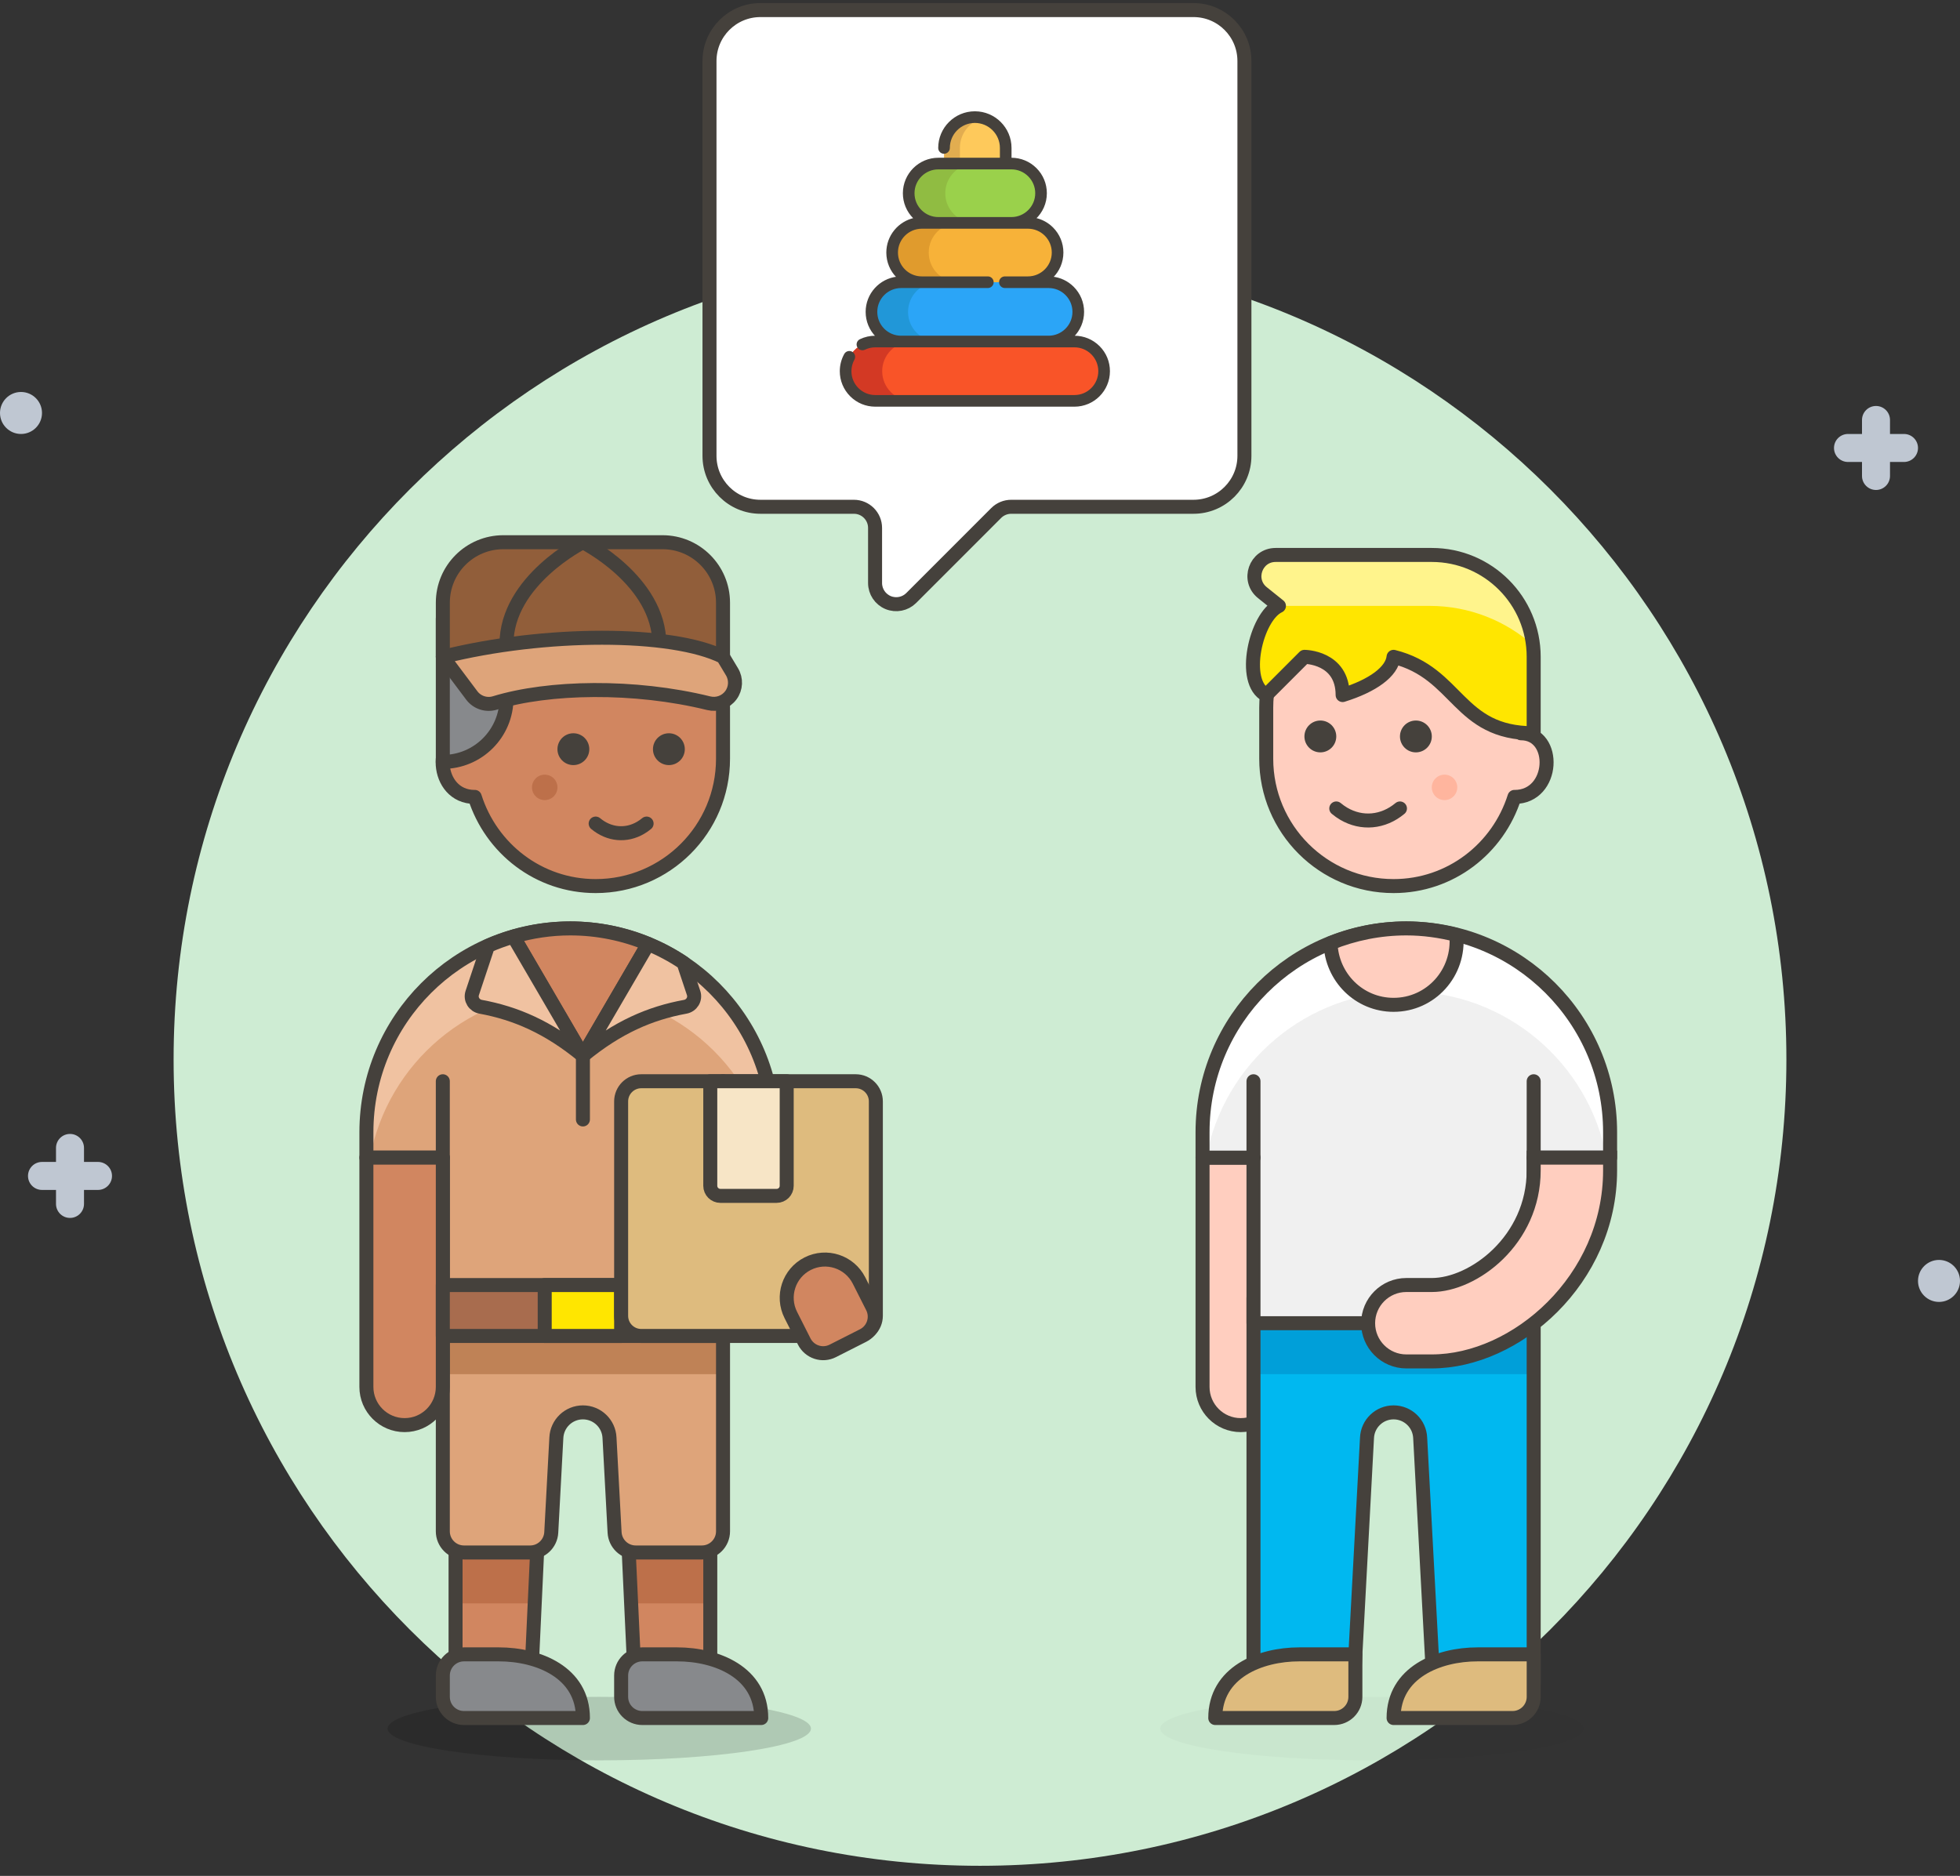 <?xml version="1.0" encoding="UTF-8"?>
<svg width="140px" height="134px" viewBox="0 0 140 134" version="1.1" xmlns="http://www.w3.org/2000/svg" xmlns:xlink="http://www.w3.org/1999/xlink">
    <rect x="0" y="0" width="140" height="134" fill="#333333" stroke="none"/>
    <!-- Generator: Sketch 49.3 (51167) - http://www.bohemiancoding.com/sketch -->
    <title>Image</title>
    <desc>Created with Sketch.</desc>
    <defs>
        <polygon id="path-1" points="0 144 144 144 144 0 0 0"></polygon>
    </defs>
    <g id="Super-Administrator" stroke="none" stroke-width="1" fill="none" fill-rule="evenodd">
        <g id="Dashboard" transform="translate(-300, -612)">
            <g id="4.-Volunteers-Block" transform="translate(185, 575)">
                <g id="Image" transform="translate(113, 32)">
                    <g id="Group">
                        <path d="M129.6,80.679 C129.6,112.49 103.811,138.279 72,138.279 C40.189,138.279 14.4,112.49 14.4,80.679 C14.4,48.868 40.189,23.079 72,23.079 C103.811,23.079 129.6,48.868 129.6,80.679" id="Fill-1" fill="#CEECD3"></path>
                        <path d="M90.887,9.359 C90.887,7.349 89.259,5.72 87.248,5.72 L56.317,5.72 C54.308,5.72 52.678,7.349 52.678,9.359 L52.678,37.562 C52.678,39.57 54.307,41.201 56.317,41.201 L62.993,41.201 C63.828,41.201 64.505,41.877 64.505,42.713 L64.505,46.648 C64.505,47.259 64.874,47.81 65.438,48.045 C66.004,48.278 66.654,48.149 67.087,47.717 L73.159,41.643 C73.443,41.36 73.828,41.201 74.228,41.201 L87.248,41.201 C89.259,41.201 90.887,39.57 90.887,37.562 L90.887,9.359 Z" id="Fill-3" fill="#FFFFFF"></path>
                        <path d="M90.887,9.359 C90.887,7.349 89.259,5.72 87.248,5.72 L56.317,5.72 C54.308,5.72 52.678,7.349 52.678,9.359 L52.678,37.562 C52.678,39.57 54.307,41.201 56.317,41.201 L62.993,41.201 C63.828,41.201 64.505,41.877 64.505,42.713 L64.505,46.648 C64.505,47.259 64.874,47.81 65.438,48.045 C66.004,48.278 66.654,48.149 67.087,47.717 L73.159,41.643 C73.443,41.36 73.828,41.201 74.228,41.201 L87.248,41.201 C89.259,41.201 90.887,39.57 90.887,37.562 L90.887,9.359 Z" id="Stroke-5" stroke="#45413C" stroke-linejoin="round"></path>
                        <polygon id="Fill-7" fill="#D18660" points="39.999 123.744 40.389 115.335 34.54 115.335 34.54 123.744"></polygon>
                        <polygon id="Fill-9" fill="#BD704A" points="40.194 119.536 40.389 115.334 34.541 115.334 34.541 119.536"></polygon>
                        <polygon id="Stroke-11" stroke="#45413C" stroke-linecap="round" stroke-linejoin="round" points="39.999 123.744 40.389 115.335 34.54 115.335 34.54 123.744"></polygon>
                        <polygon id="Fill-13" fill="#D18660" points="47.276 123.744 46.886 115.335 52.735 115.335 52.735 123.744"></polygon>
                        <polygon id="Fill-15" fill="#BD704A" points="47.081 119.536 46.886 115.334 52.734 115.334 52.734 119.536"></polygon>
                        <polygon id="Stroke-17" stroke="#45413C" stroke-linecap="round" stroke-linejoin="round" points="47.276 123.744 46.886 115.335 52.735 115.335 52.735 123.744"></polygon>
                        <path d="M57.283,85.875 C57.283,77.836 50.767,71.32 42.729,71.32 C34.689,71.32 28.172,77.836 28.172,85.875 L28.172,87.694 L33.631,87.694 L33.631,99.522 L53.644,99.522 L53.644,87.694 L57.283,87.694 L57.283,85.875 Z" id="Fill-19" fill="#DEA47A"></path>
                        <path d="M44.547,46.462 C39.522,46.462 35.451,50.536 35.451,55.56 L35.451,57.38 C32.851,57.38 33.03,61.927 35.906,61.927 L35.911,61.924 C37.076,65.608 40.479,68.295 44.547,68.295 C49.571,68.295 53.644,64.223 53.644,59.199 L53.644,55.56 C53.644,50.536 49.571,46.462 44.547,46.462" id="Fill-21" fill="#D18660"></path>
                        <path d="M44.547,46.462 C39.522,46.462 35.451,50.536 35.451,55.56 L35.451,57.38 C32.851,57.38 33.03,61.927 35.906,61.927 L35.911,61.924 C37.076,65.608 40.479,68.295 44.547,68.295 C49.571,68.295 53.644,64.223 53.644,59.199 L53.644,55.56 C53.644,50.536 49.571,46.462 44.547,46.462 Z" id="Stroke-23" stroke="#45413C" stroke-linecap="round" stroke-linejoin="round"></path>
                        <path d="M42.955,57.379 C42.326,57.379 41.818,57.889 41.818,58.517 C41.818,59.143 42.326,59.653 42.955,59.653 C43.583,59.653 44.093,59.143 44.093,58.517 C44.093,57.889 43.583,57.379 42.955,57.379" id="Fill-25" fill="#45413C"></path>
                        <path d="M49.778,57.379 C49.15,57.379 48.64,57.889 48.64,58.517 C48.64,59.143 49.15,59.653 49.778,59.653 C50.407,59.653 50.915,59.143 50.915,58.517 C50.915,57.889 50.407,57.379 49.778,57.379" id="Fill-27" fill="#45413C"></path>
                        <path d="M41.818,61.244 C41.818,61.747 41.412,62.154 40.908,62.154 C40.406,62.154 39.999,61.747 39.999,61.244 C39.999,60.742 40.406,60.336 40.908,60.336 C41.412,60.336 41.818,60.742 41.818,61.244" id="Fill-29" fill="#BD704A"></path>
                        <path d="M44.547,63.83 C45.51,64.634 46.732,64.735 47.758,64.131 C47.905,64.045 48.048,63.946 48.186,63.83" id="Stroke-31" stroke="#45413C" stroke-linecap="round" stroke-linejoin="round"></path>
                        <path d="M33.63,59.425 L33.63,49.191 L38.179,49.191 L38.179,54.876 C38.179,57.388 36.143,59.425 33.63,59.425" id="Fill-33" fill="#87898C"></path>
                        <path d="M33.63,59.425 L33.63,49.191 L38.179,49.191 L38.179,54.876 C38.179,57.388 36.143,59.425 33.63,59.425 Z" id="Stroke-35" stroke="#45413C" stroke-linecap="round" stroke-linejoin="round"></path>
                        <path d="M42.728,71.319 C34.689,71.319 28.173,77.837 28.173,85.875 L28.173,87.695 L28.429,87.695 C29.69,80.94 35.606,75.822 42.728,75.822 C49.849,75.822 55.765,80.94 57.026,87.695 L57.282,87.695 L57.282,85.875 C57.282,77.837 50.766,71.319 42.728,71.319" id="Fill-37" fill="#F0C2A1"></path>
                        <path d="M57.283,85.875 C57.283,77.836 50.767,71.32 42.729,71.32 C34.689,71.32 28.172,77.836 28.172,85.875 L28.172,87.694 L33.631,87.694 L33.631,99.522 L53.644,99.522 L53.644,87.694 L57.283,87.694 L57.283,85.875 Z" id="Stroke-39" stroke="#45413C" stroke-linecap="round" stroke-linejoin="round"></path>
                        <path d="M59.924,128.479 C59.924,129.732 53.154,130.747 44.804,130.747 C36.453,130.747 29.684,129.732 29.684,128.479 C29.684,127.228 36.453,126.211 44.804,126.211 C53.154,126.211 59.924,127.228 59.924,128.479" id="Fill-41" fill="#020202" opacity="0.15"></path>
                        <path d="M49.324,43.732 L37.951,43.732 C35.564,43.732 33.631,45.666 33.631,48.052 L33.631,51.92 L53.644,51.92 L53.644,48.052 C53.644,45.666 51.71,43.732 49.324,43.732" id="Fill-43" fill="#915E3A"></path>
                        <path d="M49.324,43.732 L37.951,43.732 C35.564,43.732 33.631,45.666 33.631,48.052 L33.631,51.92 L53.644,51.92 L53.644,48.052 C53.644,45.666 51.71,43.732 49.324,43.732 Z" id="Stroke-45" stroke="#45413C" stroke-linecap="round" stroke-linejoin="round"></path>
                        <g id="Group-50" transform="translate(37.44, 43.2)">
                            <path d="M6.197,0.532 C6.197,0.532 0.738,3.262 0.738,7.81" id="Fill-47" fill="#915E3A"></path>
                            <path d="M6.197,0.532 C6.197,0.532 0.738,3.262 0.738,7.81" id="Stroke-49" stroke="#45413C" stroke-linejoin="round"></path>
                        </g>
                        <g id="Group-54" transform="translate(43.2, 43.2)">
                            <path d="M0.437,0.532 C0.437,0.532 5.896,3.262 5.896,7.81" id="Fill-51" fill="#915E3A"></path>
                            <path d="M0.437,0.532 C0.437,0.532 5.896,3.262 5.896,7.81" id="Stroke-53" stroke="#45413C" stroke-linejoin="round"></path>
                        </g>
                        <path d="M39.866,115.897 C40.669,115.897 41.333,115.268 41.375,114.465 L41.739,107.708 C41.784,106.691 42.621,105.89 43.637,105.89 C44.655,105.89 45.492,106.691 45.537,107.708 L45.898,114.465 C45.943,115.268 46.605,115.897 47.409,115.897 L52.133,115.897 C52.967,115.897 53.644,115.22 53.644,114.385 L53.644,97.702 L44.547,97.702 L42.729,97.702 L33.631,97.702 L33.631,114.385 C33.631,115.22 34.307,115.897 35.143,115.897 L39.866,115.897 Z" id="Fill-55" fill="#DEA47A"></path>
                        <mask id="mask-2" fill="white">
                            <use xlink:href="#path-1"></use>
                        </mask>
                        <g id="Clip-58"></g>
                        <polygon id="Fill-57" fill="#BF8256" mask="url(#mask-2)" points="33.631 103.16 53.644 103.16 53.644 99.521 33.631 99.521"></polygon>
                        <path d="M41.739,107.708 C41.784,106.691 42.62,105.89 43.637,105.89 C44.655,105.89 45.492,106.691 45.536,107.708 L45.899,114.465 C45.942,115.268 46.605,115.897 47.41,115.897 L52.133,115.897 C52.967,115.897 53.645,115.22 53.645,114.385 L53.645,97.702 L44.547,97.702 L42.728,97.702 L33.63,97.702 L33.63,114.385 C33.63,115.22 34.307,115.897 35.142,115.897 L39.866,115.897 C40.669,115.897 41.333,115.268 41.376,114.465 L41.739,107.708 Z" id="Stroke-59" stroke="#45413C" stroke-linecap="round" stroke-linejoin="round" mask="url(#mask-2)"></path>
                        <path d="M56.374,127.723 C56.374,124.466 53.19,123.176 50.373,123.176 L47.879,123.176 C47.044,123.176 46.367,123.853 46.367,124.688 L46.367,126.211 C46.367,127.047 47.044,127.723 47.879,127.723 L56.374,127.723 Z" id="Fill-60" fill="#87898C" mask="url(#mask-2)"></path>
                        <path d="M56.374,127.723 C56.374,124.466 53.19,123.176 50.373,123.176 L47.879,123.176 C47.044,123.176 46.367,123.853 46.367,124.688 L46.367,126.211 C46.367,127.047 47.044,127.723 47.879,127.723 L56.374,127.723 Z" id="Stroke-61" stroke="#45413C" stroke-linecap="round" stroke-linejoin="round" mask="url(#mask-2)"></path>
                        <path d="M43.637,127.723 C43.637,124.466 40.453,123.176 37.637,123.176 L35.143,123.176 C34.308,123.176 33.631,123.853 33.631,124.688 L33.631,126.211 C33.631,127.047 34.308,127.723 35.143,127.723 L43.637,127.723 Z" id="Fill-62" fill="#87898C" mask="url(#mask-2)"></path>
                        <path d="M43.637,127.723 C43.637,124.466 40.453,123.176 37.637,123.176 L35.143,123.176 C34.308,123.176 33.631,123.853 33.631,124.688 L33.631,126.211 C33.631,127.047 34.308,127.723 35.143,127.723 L43.637,127.723 Z" id="Stroke-63" stroke="#45413C" stroke-linecap="round" stroke-linejoin="round" mask="url(#mask-2)"></path>
                        <path d="M33.63,104.071 C33.63,105.577 32.408,106.8 30.902,106.8 C29.394,106.8 28.171,105.577 28.171,104.071 L28.171,87.694 L33.63,87.694 L33.63,104.071 Z" id="Fill-64" fill="#D18660" mask="url(#mask-2)"></path>
                        <path d="M33.63,104.071 C33.63,105.577 32.408,106.8 30.902,106.8 C29.394,106.8 28.171,105.577 28.171,104.071 L28.171,87.694 L33.63,87.694 L33.63,104.071 Z" id="Stroke-65" stroke="#45413C" stroke-linecap="round" stroke-linejoin="round" mask="url(#mask-2)"></path>
                        <g id="Group-68" mask="url(#mask-2)">
                            <g transform="translate(53.28, 82.08)">
                                <path d="M0.364,5.614 L0.364,0.157" id="Fill-66" stroke="none" fill="#00B8F0" fill-rule="evenodd"></path>
                                <path d="M0.364,5.614 L0.364,0.157" id="Stroke-67" stroke="#45413C" stroke-width="1" fill="none" stroke-linecap="round" stroke-linejoin="round"></path>
                            </g>
                        </g>
                        <g id="Group-71" mask="url(#mask-2)">
                            <g transform="translate(33.12, 82.08)">
                                <path d="M0.51,5.614 L0.51,0.157" id="Fill-69" stroke="none" fill="#00B8F0" fill-rule="evenodd"></path>
                                <path d="M0.51,5.614 L0.51,0.157" id="Stroke-70" stroke="#45413C" stroke-width="1" fill="none" stroke-linecap="round" stroke-linejoin="round"></path>
                            </g>
                        </g>
                        <path d="M42.728,71.319 C41.318,71.319 39.959,71.53 38.67,71.904 L43.637,80.417 L48.298,72.428 C46.582,71.717 44.701,71.319 42.728,71.319" id="Fill-72" fill="#D18660" mask="url(#mask-2)"></path>
                        <path d="M42.728,71.319 C41.318,71.319 39.959,71.53 38.67,71.904 L43.637,80.417 L48.298,72.428 C46.582,71.717 44.701,71.319 42.728,71.319 Z" id="Stroke-73" stroke="#45413C" stroke-linecap="round" stroke-linejoin="round" mask="url(#mask-2)"></path>
                        <path d="M50.826,73.78 C50.036,73.25 49.187,72.797 48.297,72.43 L43.638,80.417 C46.12,78.377 48.433,77.377 50.946,76.917 C51.404,76.833 51.692,76.375 51.543,75.933 L50.826,73.78 Z" id="Fill-74" fill="#F0C2A1" mask="url(#mask-2)"></path>
                        <path d="M50.826,73.78 C50.036,73.25 49.187,72.797 48.297,72.43 L43.638,80.417 C46.12,78.377 48.433,77.377 50.946,76.917 C51.404,76.833 51.692,76.375 51.543,75.933 L50.826,73.78 Z" id="Stroke-75" stroke="#45413C" stroke-linecap="round" stroke-linejoin="round" mask="url(#mask-2)"></path>
                        <path d="M43.637,80.417 L38.671,71.905 C38.047,72.085 37.441,72.304 36.855,72.563 L35.732,75.933 C35.585,76.375 35.871,76.833 36.329,76.916 C38.842,77.379 41.155,78.377 43.637,80.417" id="Fill-76" fill="#F0C2A1" mask="url(#mask-2)"></path>
                        <path d="M43.637,80.417 L38.671,71.905 C38.047,72.085 37.441,72.304 36.855,72.563 L35.732,75.933 C35.585,76.375 35.871,76.833 36.329,76.916 C38.842,77.379 41.155,78.377 43.637,80.417 Z" id="Stroke-77" stroke="#45413C" stroke-linecap="round" stroke-linejoin="round" mask="url(#mask-2)"></path>
                        <g id="Group-80" mask="url(#mask-2)">
                            <g transform="translate(43.2, 79.2)">
                                <path d="M0.437,1.217 L0.437,5.766" id="Fill-78" stroke="none" fill="#FFCEBF" fill-rule="evenodd"></path>
                                <path d="M0.437,1.217 L0.437,5.766" id="Stroke-79" stroke="#45413C" stroke-width="1" fill="none" stroke-linecap="round" stroke-linejoin="round"></path>
                            </g>
                        </g>
                        <polygon id="Fill-81" fill="#A86C4E" mask="url(#mask-2)" points="33.631 100.433 53.644 100.433 53.644 96.794 33.631 96.794"></polygon>
                        <polygon id="Stroke-82" stroke="#45413C" stroke-linecap="round" stroke-linejoin="round" mask="url(#mask-2)" points="33.631 100.433 53.644 100.433 53.644 96.794 33.631 96.794"></polygon>
                        <polygon id="Fill-83" fill="#FFE600" mask="url(#mask-2)" points="40.908 100.433 46.367 100.433 46.367 96.794 40.908 96.794"></polygon>
                        <polygon id="Stroke-84" stroke="#45413C" stroke-linecap="round" stroke-linejoin="round" mask="url(#mask-2)" points="40.908 100.433 46.367 100.433 46.367 96.794 40.908 96.794"></polygon>
                        <path d="M33.63,51.92 L35.697,54.676 C36.078,55.185 36.739,55.401 37.349,55.215 C41.189,54.041 47.296,53.92 52.627,55.234 C53.22,55.379 53.842,55.154 54.205,54.663 C54.568,54.172 54.6,53.511 54.284,52.987 L53.644,51.92 C50.006,50.101 40.908,50.101 33.63,51.92" id="Fill-85" fill="#DEA47A" mask="url(#mask-2)"></path>
                        <path d="M33.63,51.92 L35.697,54.676 C36.078,55.185 36.739,55.401 37.349,55.215 C41.189,54.041 47.296,53.92 52.627,55.234 C53.22,55.379 53.842,55.154 54.205,54.663 C54.568,54.172 54.6,53.511 54.284,52.987 L53.644,51.92 C50.006,50.101 40.908,50.101 33.63,51.92 Z" id="Stroke-86" stroke="#45413C" stroke-linecap="round" stroke-linejoin="round" mask="url(#mask-2)"></path>
                        <path d="M63.121,100.432 L47.807,100.432 C47.012,100.432 46.367,99.789 46.367,98.992 L46.367,83.676 C46.367,82.882 47.012,82.236 47.807,82.236 L63.121,82.236 C63.916,82.236 64.561,82.882 64.561,83.676 L64.561,98.992 C64.561,99.789 63.916,100.432 63.121,100.432" id="Fill-87" fill="#DEBB7E" mask="url(#mask-2)"></path>
                        <path d="M63.121,100.432 L47.807,100.432 C47.012,100.432 46.367,99.789 46.367,98.992 L46.367,83.676 C46.367,82.882 47.012,82.236 47.807,82.236 L63.121,82.236 C63.916,82.236 64.561,82.882 64.561,83.676 L64.561,98.992 C64.561,99.789 63.916,100.432 63.121,100.432 Z" id="Stroke-88" stroke="#45413C" stroke-linecap="round" stroke-linejoin="round" mask="url(#mask-2)"></path>
                        <path d="M63.358,96.469 C62.677,95.125 61.034,94.587 59.69,95.269 C58.345,95.95 57.808,97.591 58.488,98.936 L59.448,100.834 C59.63,101.191 59.945,101.462 60.328,101.587 C60.708,101.713 61.123,101.681 61.482,101.499 L63.653,100.399 C64.398,100.022 64.696,99.112 64.318,98.367 L63.358,96.469 Z" id="Fill-89" fill="#D18660" mask="url(#mask-2)"></path>
                        <path d="M63.358,96.469 C62.677,95.125 61.034,94.587 59.69,95.269 C58.345,95.95 57.808,97.591 58.488,98.936 L59.448,100.834 C59.63,101.191 59.945,101.462 60.328,101.587 C60.708,101.713 61.123,101.681 61.482,101.499 L63.653,100.399 C64.398,100.022 64.696,99.112 64.318,98.367 L63.358,96.469 Z" id="Stroke-90" stroke="#45413C" stroke-linecap="round" stroke-linejoin="round" mask="url(#mask-2)"></path>
                        <path d="M57.473,90.425 L53.454,90.425 C53.057,90.425 52.734,90.102 52.734,89.705 L52.734,82.237 L58.193,82.237 L58.193,89.705 C58.193,90.102 57.871,90.425 57.473,90.425" id="Fill-91" fill="#F7E5C6" mask="url(#mask-2)"></path>
                        <path d="M57.473,90.425 L53.454,90.425 C53.057,90.425 52.734,90.102 52.734,89.705 L52.734,82.237 L58.193,82.237 L58.193,89.705 C58.193,90.102 57.871,90.425 57.473,90.425 Z" id="Stroke-92" stroke="#45413C" stroke-linecap="round" stroke-linejoin="round" mask="url(#mask-2)"></path>
                        <g id="pyramid" mask="url(#mask-2)" fill-rule="nonzero">
                            <g transform="translate(62, 13)" id="Shape">
                                <path d="M11.846,2.57 L11.846,5.983 L7.44,5.983 L7.44,2.57 C7.44,1.353 8.426,0.367 9.643,0.367 C10.86,0.367 11.846,1.353 11.846,2.57 Z" stroke="none" fill="#FEC95B"></path>
                                <path d="M10.205,0.439 C10.025,0.392 9.837,0.366 9.643,0.366 C8.426,0.366 7.44,1.353 7.44,2.57 L7.44,5.983 L8.563,5.983 L8.563,2.57 C8.563,1.547 9.26,0.687 10.205,0.439 Z" stroke="none" fill="#E2AD50"></path>
                                <path d="M18.255,17.018 C18.638,17.402 18.875,17.932 18.875,18.517 C18.875,19.687 17.927,20.636 16.757,20.636 L2.529,20.636 C1.944,20.636 1.414,20.398 1.031,20.015 C0.647,19.631 0.41,19.102 0.41,18.517 C0.41,17.347 1.359,16.398 2.529,16.398 L4.376,16.398 L14.91,16.398 L16.757,16.398 C17.342,16.398 17.871,16.635 18.255,17.018 Z" stroke="none" fill="#F95428"></path>
                                <path d="M16.408,12.781 C16.792,13.165 17.029,13.694 17.029,14.279 C17.029,15.449 16.08,16.398 14.91,16.398 L4.376,16.398 C3.791,16.398 3.261,16.161 2.877,15.778 C2.494,15.394 2.257,14.864 2.257,14.279 C2.257,13.109 3.205,12.16 4.376,12.16 L5.853,12.16 L13.433,12.16 L14.91,12.16 C15.495,12.16 16.025,12.398 16.408,12.781 Z" stroke="none" fill="#2BA5F7"></path>
                                <path d="M14.931,8.543 C15.314,8.927 15.552,9.456 15.552,10.042 C15.552,11.212 14.603,12.16 13.433,12.16 L5.853,12.16 C5.268,12.16 4.738,11.923 4.355,11.54 C3.971,11.156 3.734,10.627 3.734,10.042 C3.734,8.871 4.682,7.923 5.853,7.923 L7.035,7.923 L12.251,7.923 L13.433,7.923 C14.018,7.923 14.547,8.16 14.931,8.543 Z" stroke="none" fill="#F7B239"></path>
                                <path d="M13.749,4.305 C14.133,4.689 14.37,5.219 14.37,5.804 C14.37,6.974 13.421,7.923 12.251,7.923 L7.035,7.923 C6.45,7.923 5.92,7.685 5.536,7.303 C5.153,6.919 4.916,6.389 4.916,5.804 C4.916,4.634 5.864,3.685 7.035,3.685 L8.341,3.685 L10.945,3.685 L12.251,3.685 C12.836,3.685 13.366,3.923 13.749,4.305 Z" stroke="none" fill="#9AD14B"></path>
                                <path d="M3.635,20.015 C4.018,20.398 4.548,20.636 5.133,20.636 L2.529,20.636 C1.944,20.636 1.414,20.398 1.031,20.015 C0.647,19.631 0.41,19.102 0.41,18.517 C0.41,17.347 1.359,16.398 2.529,16.398 L5.133,16.398 C3.963,16.398 3.014,17.347 3.014,18.517 C3.014,19.102 3.251,19.631 3.635,20.015 Z" stroke="none" fill="#D33924"></path>
                                <path d="M5.481,15.778 C5.865,16.161 6.394,16.398 6.98,16.398 L4.376,16.398 C3.791,16.398 3.261,16.161 2.877,15.778 C2.494,15.394 2.257,14.864 2.257,14.279 C2.257,13.109 3.205,12.16 4.376,12.16 L6.98,12.16 C5.809,12.16 4.861,13.109 4.861,14.279 C4.861,14.864 5.098,15.394 5.481,15.778 Z" stroke="none" fill="#2197D8"></path>
                                <path d="M6.959,11.54 C7.341,11.923 7.871,12.16 8.457,12.16 L5.853,12.16 C5.268,12.16 4.738,11.923 4.355,11.54 C3.971,11.156 3.734,10.627 3.734,10.042 C3.734,8.871 4.682,7.923 5.853,7.923 L8.457,7.923 C7.286,7.923 6.338,8.871 6.338,10.042 C6.338,10.627 6.575,11.156 6.959,11.54 Z" stroke="none" fill="#E09B2D"></path>
                                <path d="M8.14,7.302 C8.524,7.685 9.053,7.923 9.638,7.923 L7.035,7.923 C6.45,7.923 5.92,7.685 5.536,7.302 C5.153,6.919 4.916,6.389 4.916,5.804 C4.916,4.634 5.864,3.685 7.035,3.685 L9.638,3.685 C8.468,3.685 7.52,4.634 7.52,5.804 C7.52,6.389 7.757,6.919 8.14,7.302 Z" stroke="none" fill="#90BC42"></path>
                                <path d="M18.504,16.759 C18.033,16.29 17.41,16.032 16.747,16.032 L16.658,16.032 C17.107,15.582 17.385,14.962 17.385,14.278 C17.385,13.615 17.126,12.991 16.657,12.521 C16.251,12.116 15.729,11.868 15.166,11.808 C15.624,11.358 15.907,10.732 15.907,10.04 C15.907,9.378 15.649,8.754 15.18,8.283 C14.835,7.939 14.407,7.709 13.942,7.611 C14.424,7.157 14.725,6.515 14.725,5.803 C14.725,5.139 14.467,4.515 13.998,4.046 C13.529,3.577 12.905,3.319 12.241,3.319 L12.202,3.319 L12.202,2.568 C12.202,1.152 11.05,0 9.633,0 C8.217,0 7.065,1.152 7.065,2.568 C7.065,2.77 7.228,2.934 7.43,2.934 C7.632,2.934 7.796,2.77 7.796,2.568 C7.796,1.555 8.62,0.731 9.633,0.731 C10.647,0.731 11.471,1.555 11.471,2.568 L11.471,3.319 L7.025,3.319 C5.655,3.319 4.541,4.433 4.541,5.803 C4.541,6.465 4.799,7.089 5.268,7.56 C5.286,7.578 5.304,7.594 5.323,7.612 C4.202,7.851 3.359,8.849 3.359,10.041 C3.359,10.704 3.617,11.328 4.087,11.797 C4.09,11.801 4.094,11.805 4.098,11.809 C2.854,11.943 1.882,12.999 1.882,14.278 C1.882,14.939 2.139,15.561 2.606,16.032 L2.519,16.032 C2.142,16.032 1.78,16.114 1.443,16.276 C1.261,16.364 1.184,16.582 1.272,16.764 C1.335,16.895 1.465,16.971 1.601,16.971 C1.655,16.971 1.709,16.96 1.76,16.935 C1.997,16.82 2.253,16.762 2.519,16.762 L16.747,16.762 C17.215,16.762 17.655,16.945 17.987,17.275 C18.318,17.608 18.5,18.048 18.5,18.516 C18.5,19.483 17.714,20.269 16.747,20.269 L2.519,20.269 C2.051,20.269 1.611,20.087 1.28,19.756 C0.948,19.425 0.766,18.984 0.766,18.516 C0.766,18.218 0.842,17.924 0.985,17.666 C1.083,17.489 1.02,17.267 0.844,17.169 C0.667,17.071 0.445,17.134 0.347,17.31 C0.143,17.677 0.035,18.094 0.035,18.516 C0.035,19.179 0.294,19.803 0.763,20.273 C1.232,20.742 1.856,21 2.519,21 L16.747,21 C18.117,21 19.231,19.886 19.231,18.516 C19.231,17.853 18.973,17.229 18.504,16.759 Z M7.025,4.049 L12.241,4.049 C12.71,4.049 13.15,4.232 13.481,4.563 C13.812,4.894 13.995,5.335 13.995,5.803 C13.995,6.77 13.208,7.556 12.241,7.556 L7.025,7.556 C6.557,7.556 6.117,7.374 5.785,7.043 C5.454,6.711 5.272,6.271 5.272,5.803 C5.272,4.836 6.058,4.049 7.025,4.049 Z M3.126,15.519 C2.795,15.186 2.613,14.746 2.613,14.278 C2.613,13.311 3.399,12.525 4.366,12.525 L10.559,12.525 C10.761,12.525 10.925,12.361 10.925,12.159 C10.925,11.958 10.761,11.794 10.559,11.794 L5.843,11.794 C5.375,11.794 4.934,11.612 4.603,11.281 C4.272,10.949 4.09,10.509 4.09,10.04 C4.09,9.074 4.876,8.287 5.843,8.287 L13.423,8.287 C13.891,8.287 14.332,8.47 14.663,8.8 C14.994,9.132 15.177,9.573 15.177,10.04 C15.177,11.007 14.39,11.794 13.423,11.794 L11.777,11.794 C11.575,11.794 11.412,11.957 11.412,12.159 C11.412,12.361 11.575,12.525 11.777,12.525 L14.9,12.525 C15.369,12.525 15.809,12.707 16.14,13.038 C16.471,13.369 16.654,13.81 16.654,14.278 C16.654,15.245 15.867,16.031 14.9,16.031 L4.366,16.031 C3.898,16.032 3.458,15.849 3.126,15.519 Z" stroke="#45413C" stroke-width="0.1" fill="#45413C"></path>
                            </g>
                        </g>
                        <path d="M87.896,104.071 C87.896,105.577 89.117,106.8 90.625,106.8 C92.133,106.8 93.354,105.577 93.354,104.071 L93.354,87.694 L87.896,87.694 L87.896,104.071 Z" id="Fill-98" fill="#FFCEBF" mask="url(#mask-2)"></path>
                        <path d="M87.896,104.071 C87.896,105.577 89.117,106.8 90.625,106.8 C92.133,106.8 93.354,105.577 93.354,104.071 L93.354,87.694 L87.896,87.694 L87.896,104.071 Z" id="Stroke-99" stroke="#45413C" stroke-linecap="round" stroke-linejoin="round" mask="url(#mask-2)"></path>
                        <path d="M115.112,128.479 C115.112,129.732 108.343,130.747 99.992,130.747 C91.642,130.747 84.872,129.732 84.872,128.479 C84.872,127.228 91.642,126.211 99.992,126.211 C108.343,126.211 115.112,127.228 115.112,128.479" id="Fill-100" fill="#020202" opacity="0.15" mask="url(#mask-2)"></path>
                        <path d="M104.382,125.251 L103.441,107.708 C103.396,106.691 102.559,105.89 101.541,105.89 C100.525,105.89 99.688,106.691 99.643,107.708 L98.702,125.257 L91.535,125.241 L91.535,97.703 L100.633,97.703 L102.451,97.703 L111.549,97.703 L111.549,125.257 L104.382,125.251 Z" id="Fill-101" fill="#00B8F0" mask="url(#mask-2)"></path>
                        <polygon id="Fill-102" fill="#009FD9" mask="url(#mask-2)" points="91.535 103.16 111.55 103.16 111.55 99.521 91.535 99.521"></polygon>
                        <path d="M104.382,125.251 L103.441,107.708 C103.396,106.691 102.559,105.89 101.541,105.89 C100.525,105.89 99.688,106.691 99.643,107.708 L98.702,125.257 L91.535,125.241 L91.535,97.703 L100.633,97.703 L102.451,97.703 L111.549,97.703 L111.549,125.257 L104.382,125.251 Z" id="Stroke-103" stroke="#45413C" stroke-linecap="round" stroke-linejoin="round" mask="url(#mask-2)"></path>
                        <path d="M88.805,127.723 C88.805,124.466 91.989,123.176 94.806,123.176 L98.813,123.176 L98.813,126.211 C98.813,127.047 98.135,127.723 97.301,127.723 L88.805,127.723 Z" id="Fill-104" fill="#DEBB7E" mask="url(#mask-2)"></path>
                        <path d="M88.805,127.723 C88.805,124.466 91.989,123.176 94.806,123.176 L98.813,123.176 L98.813,126.211 C98.813,127.047 98.135,127.723 97.301,127.723 L88.805,127.723 Z" id="Stroke-105" stroke="#45413C" stroke-linecap="round" stroke-linejoin="round" mask="url(#mask-2)"></path>
                        <path d="M101.542,127.723 C101.542,124.466 104.726,123.176 107.542,123.176 L111.55,123.176 L111.55,126.211 C111.55,127.047 110.872,127.723 110.036,127.723 L101.542,127.723 Z" id="Fill-106" fill="#DEBB7E" mask="url(#mask-2)"></path>
                        <path d="M101.542,127.723 C101.542,124.466 104.726,123.176 107.542,123.176 L111.55,123.176 L111.55,126.211 C111.55,127.047 110.872,127.723 110.036,127.723 L101.542,127.723 Z" id="Stroke-107" stroke="#45413C" stroke-linecap="round" stroke-linejoin="round" mask="url(#mask-2)"></path>
                        <path d="M101.542,46.462 C106.566,46.462 110.64,50.536 110.64,55.56 L110.64,57.38 C113.237,57.38 113.059,61.927 110.185,61.927 L110.177,61.924 C109.012,65.608 105.61,68.295 101.542,68.295 C96.518,68.295 92.445,64.223 92.445,59.199 L92.445,55.56 C92.445,50.536 96.518,46.462 101.542,46.462" id="Fill-108" fill="#FFCEBF" mask="url(#mask-2)"></path>
                        <path d="M101.542,46.462 C106.566,46.462 110.64,50.536 110.64,55.56 L110.64,57.38 C113.237,57.38 113.059,61.927 110.185,61.927 L110.177,61.924 C109.012,65.608 105.61,68.295 101.542,68.295 C96.518,68.295 92.445,64.223 92.445,59.199 L92.445,55.56 C92.445,50.536 96.518,46.462 101.542,46.462 Z" id="Stroke-109" stroke="#45413C" stroke-linecap="round" stroke-linejoin="round" mask="url(#mask-2)"></path>
                        <path d="M103.134,56.469 C102.505,56.469 101.997,56.978 101.997,57.606 C101.997,58.234 102.505,58.744 103.134,58.744 C103.762,58.744 104.272,58.234 104.272,57.606 C104.272,56.978 103.762,56.469 103.134,56.469" id="Fill-110" fill="#45413C" mask="url(#mask-2)"></path>
                        <path d="M96.311,56.469 C95.683,56.469 95.173,56.978 95.173,57.606 C95.173,58.234 95.683,58.744 96.311,58.744 C96.94,58.744 97.448,58.234 97.448,57.606 C97.448,56.978 96.94,56.469 96.311,56.469" id="Fill-111" fill="#45413C" mask="url(#mask-2)"></path>
                        <path d="M104.271,61.244 C104.271,61.747 104.679,62.154 105.18,62.154 C105.682,62.154 106.091,61.747 106.091,61.244 C106.091,60.742 105.682,60.336 105.18,60.336 C104.679,60.336 104.271,60.742 104.271,61.244" id="Fill-112" fill="#FFB59E" mask="url(#mask-2)"></path>
                        <path d="M101.997,62.75 C100.792,63.754 99.268,63.881 97.982,63.128 C97.799,63.02 97.619,62.894 97.448,62.75" id="Stroke-113" stroke="#45413C" stroke-linecap="round" stroke-linejoin="round" mask="url(#mask-2)"></path>
                        <path d="M92.445,54.65 C90.625,53.739 91.702,49.047 93.353,48.283 L92.171,47.335 C91.055,46.442 91.686,44.642 93.116,44.642 L104.272,44.642 C108.291,44.642 111.549,47.901 111.549,51.92 L111.549,57.379 C106.092,57.379 106.207,53.087 101.541,51.92 C101.422,52.98 100.065,53.978 97.902,54.65 C97.902,51.92 95.174,51.92 95.174,51.92 L92.445,54.65 Z" id="Fill-114" fill="#FFE600" mask="url(#mask-2)"></path>
                        <path d="M111.501,51.081 C111.083,47.456 108.006,44.642 104.271,44.642 L93.115,44.642 C91.687,44.642 91.056,46.442 92.172,47.335 L93.354,48.281 L104.125,48.281 C106.945,48.281 109.547,49.344 111.501,51.081" id="Fill-115" fill="#FFF48C" mask="url(#mask-2)"></path>
                        <path d="M92.445,54.65 C90.625,53.739 91.702,49.047 93.353,48.283 L92.171,47.335 C91.055,46.442 91.686,44.642 93.116,44.642 L104.272,44.642 C108.291,44.642 111.549,47.901 111.549,51.92 L111.549,57.379 C106.092,57.379 106.207,53.087 101.541,51.92 C101.422,52.98 100.065,53.978 97.902,54.65 C97.902,51.92 95.174,51.92 95.174,51.92 L92.445,54.65 Z" id="Stroke-116" stroke="#45413C" stroke-linecap="round" stroke-linejoin="round" mask="url(#mask-2)"></path>
                        <path d="M87.896,85.875 C87.896,77.836 94.412,71.32 102.452,71.32 C110.49,71.32 117.007,77.836 117.007,85.875 L117.007,87.694 L111.55,87.694 L111.55,99.522 L91.535,99.522 L91.535,87.694 L87.896,87.694 L87.896,85.875 Z" id="Fill-117" fill="#F0F0F0" mask="url(#mask-2)"></path>
                        <path d="M102.452,71.319 C94.412,71.319 87.896,77.837 87.896,85.875 L87.896,87.695 L88.154,87.695 C89.414,80.94 95.331,75.822 102.452,75.822 C109.572,75.822 115.489,80.94 116.751,87.695 L117.007,87.695 L117.007,85.875 C117.007,77.837 110.491,71.319 102.452,71.319" id="Fill-118" fill="#FFFFFF" mask="url(#mask-2)"></path>
                        <path d="M87.896,85.875 C87.896,77.836 94.412,71.32 102.452,71.32 C110.49,71.32 117.007,77.836 117.007,85.875 L117.007,87.694 L111.55,87.694 L111.55,99.522 L91.535,99.522 L91.535,87.694 L87.896,87.694 L87.896,85.875 Z" id="Stroke-119" stroke="#45413C" stroke-linecap="round" stroke-linejoin="round" mask="url(#mask-2)"></path>
                        <g id="Group-122" mask="url(#mask-2)">
                            <g transform="translate(90.72, 82.08)">
                                <path d="M0.815,5.614 L0.815,0.157" id="Fill-120" stroke="none" fill="#00B8F0" fill-rule="evenodd"></path>
                                <path d="M0.815,5.614 L0.815,0.157" id="Stroke-121" stroke="#45413C" stroke-width="1" fill="none" stroke-linecap="round" stroke-linejoin="round"></path>
                            </g>
                        </g>
                        <g id="Group-125" mask="url(#mask-2)">
                            <g transform="translate(110.88, 82.08)">
                                <path d="M0.669,5.614 L0.669,0.157" id="Fill-123" stroke="none" fill="#00B8F0" fill-rule="evenodd"></path>
                                <path d="M0.669,5.614 L0.669,0.157" id="Stroke-124" stroke="#45413C" stroke-width="1" fill="none" stroke-linecap="round" stroke-linejoin="round"></path>
                            </g>
                        </g>
                        <path d="M101.542,76.778 C99.081,76.778 97.118,74.812 97.039,72.371 C98.714,71.699 100.537,71.319 102.452,71.319 C103.686,71.319 104.878,71.49 106.023,71.78 C106.281,74.491 104.2,76.778 101.542,76.778" id="Fill-126" fill="#FFCEBF" mask="url(#mask-2)"></path>
                        <path d="M101.542,76.778 C99.081,76.778 97.118,74.812 97.039,72.371 C98.714,71.699 100.537,71.319 102.452,71.319 C103.686,71.319 104.878,71.49 106.023,71.78 C106.281,74.491 104.2,76.778 101.542,76.778 Z" id="Stroke-127" stroke="#45413C" stroke-linecap="round" stroke-linejoin="round" mask="url(#mask-2)"></path>
                        <path d="M111.549,87.694 L111.549,88.604 C111.549,93.603 107.238,96.792 104.272,96.792 L102.451,96.792 C100.947,96.792 99.723,98.016 99.723,99.521 C99.723,101.027 100.947,102.25 102.451,102.25 L104.272,102.25 C110.284,102.25 117.007,96.416 117.007,88.604 L117.007,87.694 L111.549,87.694 Z" id="Fill-128" fill="#FFCEBF" mask="url(#mask-2)"></path>
                        <path d="M111.549,87.694 L111.549,88.604 C111.549,93.603 107.238,96.792 104.272,96.792 L102.451,96.792 C100.947,96.792 99.723,98.016 99.723,99.521 C99.723,101.027 100.947,102.25 102.451,102.25 L104.272,102.25 C110.284,102.25 117.007,96.416 117.007,88.604 L117.007,87.694 L111.549,87.694 Z" id="Stroke-129" stroke="#45413C" mask="url(#mask-2)"></path>
                    </g>
                    <path d="M140.5,95 C139.672,95 139,95.672 139,96.5 C139,97.328 139.672,98 140.5,98 C141.328,98 142,97.328 142,96.5 C142,95.672 141.328,95 140.5,95 M5,34.5 C5,33.672 4.328,33 3.5,33 C2.672,33 2,33.672 2,34.5 C2,35.328 2.672,36 3.5,36 C4.328,36 5,35.328 5,34.5 M138,36 L137,36 L137,35 C137,34.448 136.552,34 136,34 C135.448,34 135,34.448 135,35 L135,36 L134,36 C133.448,36 133,36.448 133,37 C133,37.552 133.448,38 134,38 L135,38 L135,39 C135,39.552 135.448,40 136,40 C136.552,40 137,39.552 137,39 L137,38 L138,38 C138.552,38 139,37.552 139,37 C139,36.448 138.552,36 138,36 M9,88 L8,88 L8,87 C8,86.448 7.552,86 7,86 C6.448,86 6,86.448 6,87 L6,88 L5,88 C4.448,88 4,88.448 4,89 C4,89.552 4.448,90 5,90 L6,90 L6,91 C6,91.552 6.448,92 7,92 C7.552,92 8,91.552 8,91 L8,90 L9,90 C9.552,90 10,89.552 10,89 C10,88.448 9.552,88 9,88" id="Decoration" fill="#BFC7D2"></path>
                </g>
            </g>
        </g>
    </g>
</svg>